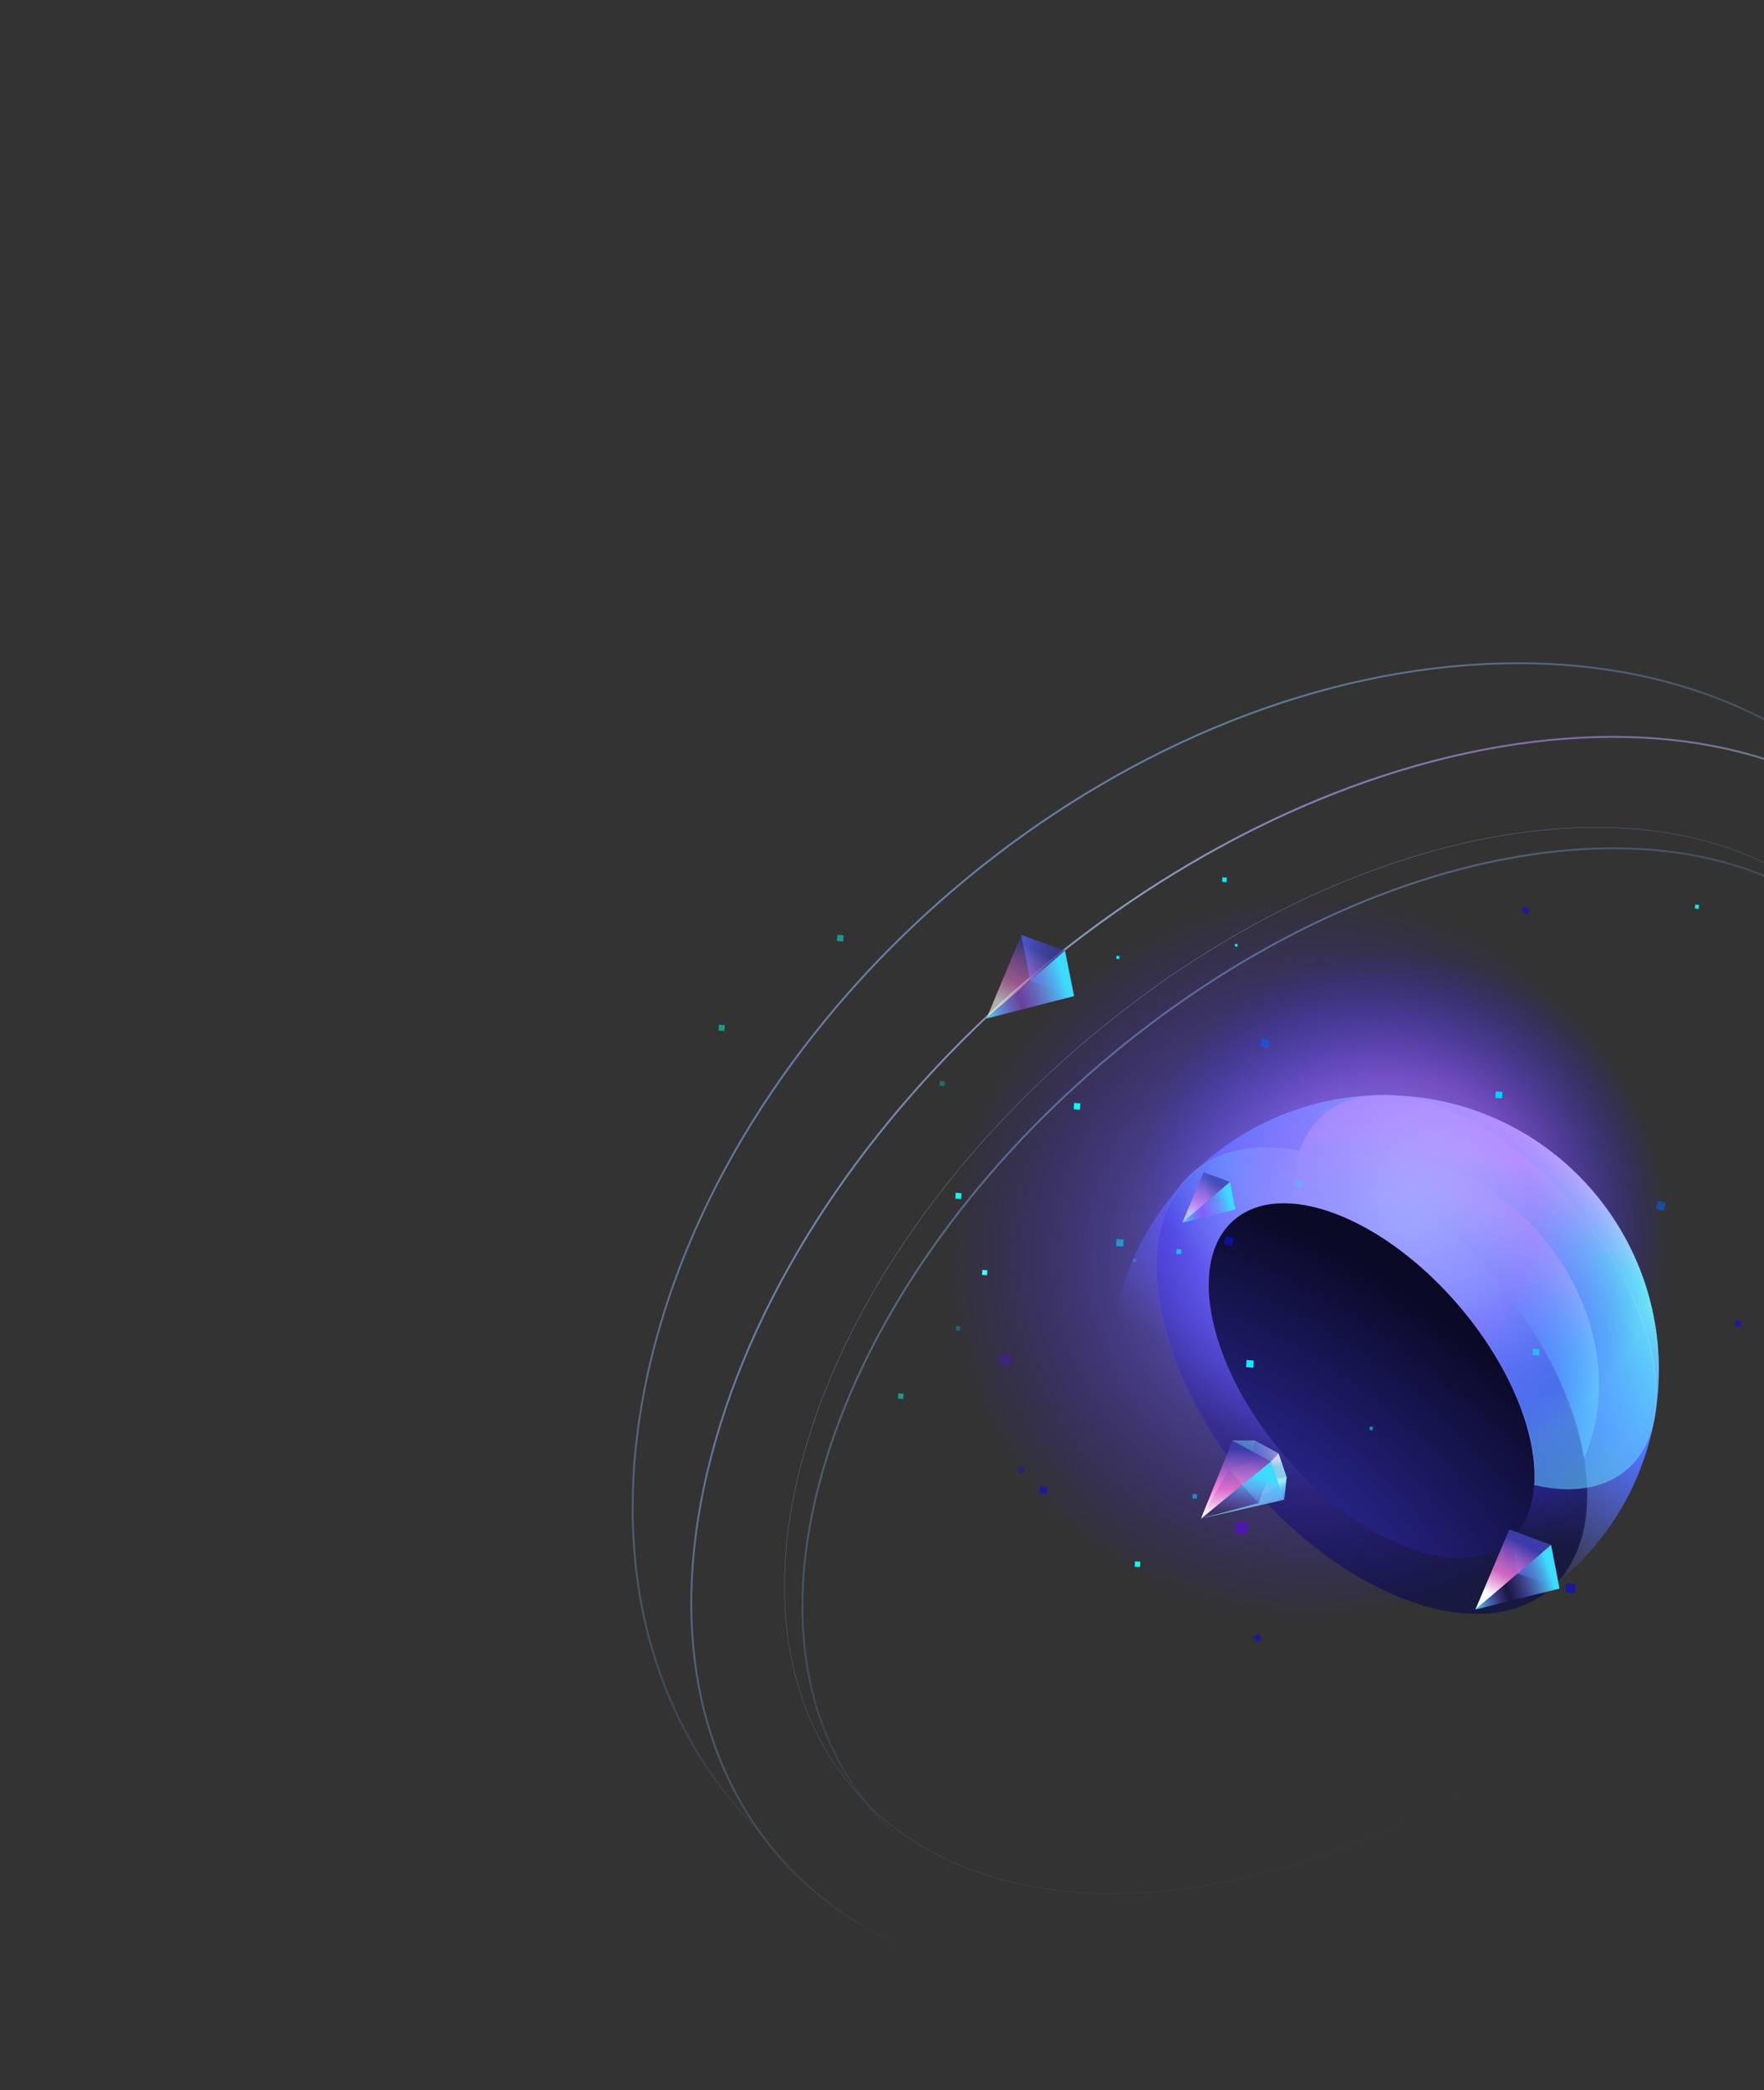 <svg width="1133" height="1342" viewBox="0 0 1133 1342" fill="none" xmlns="http://www.w3.org/2000/svg">
<rect x="0" y="0" width="1133" height="1342" fill="#333333" stroke="none"/>
<path d="M1064.94 893.215C1057.31 990.26 972.451 1062.74 875.406 1055.11C778.361 1047.48 705.877 962.62 713.51 865.575C721.142 768.53 806 696.046 903.045 703.679C1000.09 711.311 1072.57 796.169 1064.94 893.215Z" fill="url(#paint0_linear_1_1229)"/>
<path d="M1027.02 887.978C1027.8 957.064 973.205 1003.69 905.089 992.129C836.974 980.564 781.128 915.184 780.354 846.098C779.579 777.013 834.17 730.383 902.286 741.947C970.401 753.512 1026.25 818.892 1027.02 887.978Z" fill="url(#paint1_radial_1_1229)"/>
<path d="M1017.11 934.067C1031.31 1012.46 981.856 1054.71 906.645 1028.43C831.434 1002.14 758.95 917.285 744.749 838.89C730.547 760.494 780.005 718.249 855.217 744.531C930.428 770.814 1002.91 855.672 1017.11 934.067Z" fill="url(#paint2_radial_1_1229)"/>
<path d="M1016.76 934.131C1023.84 973.253 1015.03 1003.26 995.174 1020.23C975.315 1037.19 944.297 1041.2 906.764 1028.08C869.233 1014.97 832.36 987.229 803.093 952.965C773.826 918.702 752.191 877.945 745.104 838.825C738.017 799.703 746.828 769.694 766.687 752.731C786.547 735.768 817.564 731.756 855.097 744.872C892.629 757.987 929.502 785.728 958.769 819.991C988.036 854.255 1009.67 895.011 1016.76 934.131Z" stroke="url(#paint3_linear_1_1229)" stroke-opacity="0.2" stroke-width="0.722"/>
<mask id="path-5-inside-1_1_1229" fill="white">
<path fill-rule="evenodd" clip-rule="evenodd" d="M985.345 953.432C985.907 945.075 985.179 935.745 983.023 925.564C970.517 866.499 914.672 801.119 858.289 779.534C848.569 775.813 839.468 773.636 831.126 772.884C826.827 716.824 865.932 689.009 924.066 710.262C987.173 733.332 1048.81 805.487 1061.73 871.425C1073.63 932.166 1040.04 966.442 985.345 953.432Z"/>
</mask>
<path fill-rule="evenodd" clip-rule="evenodd" d="M985.345 953.432C985.907 945.075 985.179 935.745 983.023 925.564C970.517 866.499 914.672 801.119 858.289 779.534C848.569 775.813 839.468 773.636 831.126 772.884C826.827 716.824 865.932 689.009 924.066 710.262C987.173 733.332 1048.81 805.487 1061.73 871.425C1073.63 932.166 1040.04 966.442 985.345 953.432Z" fill="url(#paint4_linear_1_1229)"/>
<path d="M983.023 925.564L982.317 925.713L983.023 925.564ZM985.345 953.432L984.624 953.384L984.583 953.994L985.178 954.135L985.345 953.432ZM858.289 779.534L858.547 778.859L858.289 779.534ZM831.126 772.884L830.405 772.939L830.452 773.549L831.061 773.604L831.126 772.884ZM924.066 710.262L923.818 710.94L924.066 710.262ZM1061.73 871.425L1061.02 871.564L1061.73 871.425ZM982.317 925.713C984.461 935.841 985.181 945.103 984.624 953.384L986.066 953.481C986.632 945.046 985.897 935.65 983.73 925.414L982.317 925.713ZM858.03 780.208C886.081 790.947 914.044 812.603 936.561 838.963C959.077 865.324 976.095 896.328 982.317 925.713L983.73 925.414C977.446 895.735 960.288 864.517 937.659 838.025C915.03 811.533 886.879 789.706 858.547 778.859L858.03 780.208ZM831.061 773.604C839.327 774.348 848.363 776.507 858.03 780.208L858.547 778.859C848.776 775.118 839.61 772.923 831.19 772.165L831.061 773.604ZM831.846 772.829C829.71 744.968 838.363 724.292 854.592 713.177C870.837 702.05 894.879 700.361 923.818 710.94L924.314 709.583C895.119 698.91 870.542 700.501 853.776 711.985C836.993 723.479 828.243 744.739 830.405 772.939L831.846 772.829ZM923.818 710.94C955.226 722.422 986.314 746.141 1011.17 775.237C1036.02 804.333 1054.59 838.746 1061.02 871.564L1062.44 871.286C1055.95 838.166 1037.24 803.532 1012.27 774.299C987.295 745.065 956.012 721.171 924.314 709.583L923.818 710.94ZM1061.02 871.564C1066.94 901.8 1061.52 925.283 1047.99 939.589C1034.47 953.881 1012.7 959.195 985.512 952.73L985.178 954.135C1012.69 960.679 1035.06 955.36 1049.04 940.581C1063 925.816 1068.41 901.79 1062.44 871.286L1061.02 871.564Z" fill="url(#paint5_linear_1_1229)" fill-opacity="0.3" mask="url(#path-5-inside-1_1_1229)"/>
<g style="mix-blend-mode:lighten">
<ellipse cx="887.079" cy="787.599" rx="215.27" ry="209.678" transform="rotate(-130.503 887.079 787.599)" fill="url(#paint6_radial_1_1229)" fill-opacity="0.6"/>
</g>
<g style="mix-blend-mode:lighten">
<path d="M632.26 595.356C756.445 489.281 943.401 504.304 1049.84 628.912C1156.27 753.52 1141.89 940.525 1017.7 1046.6C893.516 1152.68 706.56 1137.65 600.124 1013.05C493.687 888.437 508.075 701.432 632.26 595.356Z" fill="url(#paint7_radial_1_1229)" fill-opacity="0.8"/>
</g>
<path d="M983.021 925.563C995.527 984.627 959.958 1015.01 903.575 993.424C847.192 971.838 791.346 906.458 778.84 847.394C766.334 788.329 801.903 757.947 858.286 779.533C914.669 801.119 970.515 866.499 983.021 925.563Z" fill="url(#paint8_radial_1_1229)"/>
<path d="M776.382 1224.55C679.641 1238.41 603.855 1213.08 559.44 1161.09C515.026 1109.09 501.861 1030.28 530.666 936.889C559.472 843.5 624.78 753.3 707.107 682.978C789.435 612.656 888.735 562.252 985.48 548.4C1082.22 534.548 1158.01 559.872 1202.42 611.869C1246.84 663.866 1260 742.679 1231.2 836.065C1202.39 929.455 1137.08 1019.65 1054.75 1089.98C972.427 1160.3 873.127 1210.7 776.382 1224.55Z" stroke="url(#paint9_linear_1_1229)" stroke-width="1.204"/>
<path d="M765.399 1212.1C668.546 1225.97 592.574 1200.62 548.023 1148.46C503.472 1096.31 490.316 1017.31 519.155 923.813C547.994 830.317 613.363 740.044 695.744 669.677C778.124 599.31 877.506 548.856 974.361 534.988C1071.21 521.12 1147.19 546.464 1191.74 598.621C1236.29 650.778 1249.44 729.778 1220.61 823.273C1191.77 916.768 1126.4 1007.04 1044.02 1077.41C961.636 1147.78 862.254 1198.23 765.399 1212.1Z" stroke="url(#paint10_linear_1_1229)" stroke-width="0.241"/>
<path d="M755.426 1270.7C642.147 1284.71 552.485 1252.92 499.016 1190.32C445.547 1127.72 428.165 1034.19 459.71 924.499C491.255 814.797 565.746 709.768 660.706 628.656C755.666 547.544 871.049 490.388 984.333 476.38C1097.61 462.372 1187.27 494.161 1240.74 556.758C1294.21 619.356 1311.59 712.886 1280.05 822.582C1248.5 932.283 1174.01 1037.31 1079.05 1118.42C984.093 1199.54 868.71 1256.69 755.426 1270.7Z" stroke="url(#paint11_linear_1_1229)" stroke-width="1.204"/>
<path d="M755.426 1270.7C642.147 1284.71 552.485 1252.92 499.016 1190.32C445.547 1127.72 428.165 1034.19 459.71 924.499C491.255 814.797 565.746 709.768 660.706 628.656C755.666 547.544 871.049 490.388 984.333 476.38C1097.61 462.372 1187.27 494.161 1240.74 556.758C1294.21 619.356 1311.59 712.886 1280.05 822.582C1248.5 932.283 1174.01 1037.31 1079.05 1118.42C984.093 1199.54 868.71 1256.69 755.426 1270.7Z" stroke="url(#paint12_linear_1_1229)" stroke-opacity="0.2" stroke-width="1.204"/>
<path d="M745.391 1258.92C627.699 1267.75 532.215 1229.19 472.929 1159.78C413.643 1090.38 390.483 990.038 417.607 875.174C444.733 760.302 517.009 652.694 611.959 571.59C706.91 490.485 824.494 435.921 942.194 427.086C1059.89 418.252 1155.37 456.813 1214.66 526.221C1273.94 595.628 1297.1 695.966 1269.98 810.831C1242.85 925.702 1170.58 1033.31 1075.63 1114.42C980.675 1195.52 863.091 1250.08 745.391 1258.92Z" stroke="url(#paint13_linear_1_1229)" stroke-width="1.204"/>
<rect x="716.815" y="800.083" width="4.573" height="4.573" transform="rotate(-85.503 716.815 800.083)" fill="#00F0FF" fill-opacity="0.5"/>
<rect x="717.002" y="615.602" width="1.886" height="1.886" transform="rotate(-85.503 717.002 615.602)" fill="#00F0FF"/>
<rect width="2.476" height="2.476" transform="matrix(-0.078 0.997 0.997 0.078 1088.8 580.825)" fill="#00F0FF"/>
<rect x="784.94" y="566.145" width="2.852" height="2.852" transform="rotate(-85.503 784.94 566.145)" fill="#00F0FF"/>
<rect x="793.123" y="607.704" width="1.69" height="1.69" transform="rotate(-85.503 793.123 607.704)" fill="#00F0FF"/>
<rect x="800.315" y="877.761" width="4.573" height="4.573" transform="rotate(-85.503 800.315 877.761)" fill="#00F0FF"/>
<rect x="667.653" y="959.042" width="4.573" height="4.573" transform="rotate(-85.503 667.653 959.042)" fill="#0500FF" fill-opacity="0.5"/>
<rect x="630.729" y="818.548" width="3.196" height="3.196" transform="rotate(-85.503 630.729 818.548)" fill="#3DFFFB"/>
<rect x="1005.6" y="1022.51" width="5.944" height="5.944" transform="rotate(-85.503 1005.6 1022.51)" fill="#0500FF" fill-opacity="0.5"/>
<rect width="5.437" height="5.437" transform="matrix(-0.958 -0.286 0.286 -0.958 1068.6 777.558)" fill="#0066FF" fill-opacity="0.5"/>
<rect width="4.253" height="4.253" transform="matrix(-0.997 -0.078 0.078 -0.997 964.652 705.282)" fill="#00D1FF"/>
<rect width="5.109" height="5.109" transform="matrix(0.958 0.286 0.286 -0.958 786.079 798.503)" fill="#001AFF" fill-opacity="0.5"/>
<rect x="814.228" y="673.383" width="5.437" height="5.437" transform="rotate(-163.401 814.228 673.383)" fill="#0066FF" fill-opacity="0.5"/>
<rect x="981.674" y="586.686" width="3.931" height="3.931" transform="rotate(-175.503 981.674 586.686)" fill="#0500FF" fill-opacity="0.5"/>
<rect width="3.804" height="3.804" transform="matrix(-0.958 -0.286 0.286 -0.958 1117.68 852.182)" fill="#0500FF" fill-opacity="0.5"/>
<rect width="3.046" height="3.046" transform="matrix(0.078 -0.997 0.997 0.078 755.552 805.046)" fill="#00FFF0" fill-opacity="0.6"/>
<rect x="728.768" y="1005.89" width="3.431" height="3.431" transform="rotate(-85.503 728.768 1005.89)" fill="#00FFF0"/>
<rect width="3.789" height="3.789" transform="matrix(-0.078 0.997 0.997 0.078 613.837 765.816)" fill="#00FFF0"/>
<rect x="689.59" y="712.159" width="4.031" height="4.031" transform="rotate(-85.503 689.59 712.159)" fill="#00FFF0"/>
<rect width="4.031" height="4.031" transform="matrix(0.078 -0.997 0.997 0.078 984.409 869.972)" fill="#00FFF0" fill-opacity="0.5"/>
<rect x="879.567" y="918.144" width="2.21" height="2.21" transform="rotate(-85.503 879.567 918.144)" fill="#00FFF0" fill-opacity="0.5"/>
<rect x="807.14" y="1054.44" width="4.031" height="4.031" transform="rotate(-120.813 807.14 1054.44)" fill="#0500FF" fill-opacity="0.5"/>
<rect x="765.9" y="962.071" width="2.815" height="2.815" transform="rotate(-85.503 765.9 962.071)" fill="#00D1FF" fill-opacity="0.6"/>
<rect x="793.529" y="984.61" width="7.584" height="7.584" transform="rotate(-85.503 793.529 984.61)" fill="#6100FF" fill-opacity="0.5"/>
<g opacity="0.5">
<rect x="603.487" y="697.132" width="3.046" height="3.046" transform="rotate(-85.503 603.487 697.132)" fill="#00FFF0" fill-opacity="0.6"/>
<rect width="3.431" height="3.431" transform="matrix(0.078 -0.997 0.997 0.078 576.704 897.978)" fill="#00FFF0"/>
<rect width="3.789" height="3.789" transform="matrix(-0.078 0.997 0.997 0.078 461.773 657.905)" fill="#00FFF0"/>
<rect width="4.031" height="4.031" transform="matrix(0.078 -0.997 0.997 0.078 537.525 604.244)" fill="#00FFF0"/>
<rect x="832.345" y="762.057" width="4.031" height="4.031" transform="rotate(-85.503 832.345 762.057)" fill="#00FFF0" fill-opacity="0.5"/>
<rect x="727.503" y="810.229" width="2.21" height="2.21" transform="rotate(-85.503 727.503 810.229)" fill="#00FFF0" fill-opacity="0.5"/>
<rect x="655.076" y="946.523" width="4.031" height="4.031" transform="rotate(-120.813 655.076 946.523)" fill="#0500FF" fill-opacity="0.5"/>
<rect x="613.837" y="854.156" width="2.815" height="2.815" transform="rotate(-85.503 613.837 854.156)" fill="#00D1FF" fill-opacity="0.6"/>
<rect width="7.584" height="7.584" transform="matrix(0.078 -0.997 0.997 0.078 641.464 876.698)" fill="#6100FF" fill-opacity="0.5"/>
</g>
<path d="M974.763 1010.25L969.37 982.185L996.247 991.899L1001.64 1019.96L974.763 1010.25Z" fill="url(#paint14_linear_1_1229)"/>
<path d="M996.246 991.903L969.37 982.188L947.641 1033.42L996.246 991.903Z" fill="url(#paint15_linear_1_1229)"/>
<path d="M996.247 991.907L1001.67 1019.96L947.642 1033.42L996.247 991.907Z" fill="url(#paint16_linear_1_1229)"/>
<path d="M776.47 770.451L773.067 752.743L790.026 758.872L793.429 776.581L776.47 770.451Z" fill="url(#paint17_linear_1_1229)"/>
<path d="M790.029 758.87L773.067 752.74L759.354 785.069L790.029 758.87Z" fill="url(#paint18_linear_1_1229)" fill-opacity="0.6"/>
<path d="M790.027 758.869L793.451 776.576L759.353 785.068L790.027 758.869Z" fill="url(#paint19_linear_1_1229)"/>
<path d="M661.749 629.625L655.932 600.387L684.034 610.337L689.851 639.576L661.749 629.625Z" fill="url(#paint20_linear_1_1229)"/>
<path d="M684.035 610.343L655.933 600.392L633.615 653.976L684.035 610.343Z" fill="url(#paint21_linear_1_1229)" fill-opacity="0.6"/>
<path d="M684.034 610.343L689.884 639.572L633.615 653.977L684.034 610.343Z" fill="url(#paint22_linear_1_1229)"/>
<path d="M805.947 924.875L804.236 938.302L814.219 949.693L826.391 948.432L821.213 933.226L805.947 924.875Z" fill="url(#paint23_linear_1_1229)" fill-opacity="0.7"/>
<path d="M771.444 975.057L808.188 965.159L824.787 962.88L771.444 975.057Z" fill="url(#paint24_linear_1_1229)" fill-opacity="0.8"/>
<path d="M771.444 975.058L789.193 943.4L791.705 924.919L771.444 975.058Z" fill="url(#paint25_linear_1_1229)"/>
<path d="M791.703 924.923L789.196 943.411L804.236 938.303L805.949 924.873L791.703 924.923Z" fill="url(#paint26_linear_1_1229)" fill-opacity="0.6"/>
<path d="M808.185 965.156L789.197 943.407L804.238 938.299L814.219 949.689L808.185 965.156Z" fill="url(#paint27_linear_1_1229)" fill-opacity="0.6"/>
<path d="M808.183 965.163L824.785 962.879L826.391 948.43L814.218 949.692L808.183 965.163Z" fill="url(#paint28_linear_1_1229)" fill-opacity="0.8"/>
<path d="M771.445 975.056L816.3 938.377L824.787 962.879L771.445 975.056Z" fill="url(#paint29_linear_1_1229)"/>
<path d="M771.444 975.056L816.297 938.377L791.705 924.916L771.444 975.056Z" fill="url(#paint30_linear_1_1229)"/>
<path d="M824.785 962.881L816.3 938.376L821.214 933.223L826.39 948.437L824.785 962.881Z" fill="url(#paint31_linear_1_1229)" fill-opacity="0.6"/>
<path d="M791.698 924.924L816.296 938.379L821.214 933.226L805.942 924.874L791.698 924.924Z" fill="url(#paint32_linear_1_1229)" fill-opacity="0.6"/>
<defs>
<linearGradient id="paint0_linear_1_1229" x1="965.576" y1="721.424" x2="840.209" y2="921.264" gradientUnits="userSpaceOnUse">
<stop stop-color="white"/>
<stop offset="0.166" stop-color="#71FFF6"/>
<stop offset="0.552" stop-color="#4F75FF"/>
<stop offset="1" stop-color="#5E64FF" stop-opacity="0"/>
</linearGradient>
<radialGradient id="paint1_radial_1_1229" cx="0" cy="0" r="1" gradientUnits="userSpaceOnUse" gradientTransform="translate(891.265 917.085) rotate(-77.979) scale(157.011 187.398)">
<stop offset="0.406" stop-color="#3330B1" stop-opacity="0.1"/>
<stop offset="0.679" stop-color="#58FFFF" stop-opacity="0.5"/>
<stop offset="1" stop-color="white"/>
</radialGradient>
<radialGradient id="paint2_radial_1_1229" cx="0" cy="0" r="1" gradientUnits="userSpaceOnUse" gradientTransform="translate(879.724 764.165) rotate(123.323) scale(199.8 342.233)">
<stop stop-color="white"/>
<stop offset="0.298" stop-color="#5EF5FF"/>
<stop offset="0.538" stop-color="#3432BD"/>
<stop offset="0.914" stop-color="#171940"/>
</radialGradient>
<linearGradient id="paint3_linear_1_1229" x1="873.607" y1="751.151" x2="824.854" y2="964.914" gradientUnits="userSpaceOnUse">
<stop stop-color="white"/>
<stop offset="1" stop-color="white" stop-opacity="0"/>
</linearGradient>
<linearGradient id="paint4_linear_1_1229" x1="960.853" y1="744.03" x2="943.689" y2="893.916" gradientUnits="userSpaceOnUse">
<stop stop-color="white"/>
<stop offset="0.502" stop-color="#4FFFF4" stop-opacity="0.1"/>
<stop offset="1" stop-color="#5ECFFF" stop-opacity="0.6"/>
</linearGradient>
<linearGradient id="paint5_linear_1_1229" x1="946.549" y1="678.681" x2="971.922" y2="1015.35" gradientUnits="userSpaceOnUse">
<stop stop-color="white"/>
<stop offset="1" stop-color="white" stop-opacity="0"/>
</linearGradient>
<radialGradient id="paint6_radial_1_1229" cx="0" cy="0" r="1" gradientUnits="userSpaceOnUse" gradientTransform="translate(887.079 802.461) rotate(80.778) scale(166.684 171.23)">
<stop offset="0.073" stop-color="white"/>
<stop offset="0.508" stop-color="#C173FF" stop-opacity="0.9"/>
<stop offset="1" stop-color="#0E26FF" stop-opacity="0"/>
</radialGradient>
<radialGradient id="paint7_radial_1_1229" cx="0" cy="0" r="1" gradientUnits="userSpaceOnUse" gradientTransform="translate(840.919 807.366) rotate(-49.519) scale(234.948 236.158)">
<stop offset="0.073" stop-color="#8785FF"/>
<stop offset="1" stop-color="#3E0EFF" stop-opacity="0"/>
</radialGradient>
<radialGradient id="paint8_radial_1_1229" cx="0" cy="0" r="1" gradientUnits="userSpaceOnUse" gradientTransform="translate(786.489 995.834) rotate(-55.689) scale(204.144 359.183)">
<stop stop-color="#3330B1"/>
<stop offset="1" stop-color="#0A0926"/>
</radialGradient>
<linearGradient id="paint9_linear_1_1229" x1="622.979" y1="584.485" x2="903.382" y2="912.76" gradientUnits="userSpaceOnUse">
<stop stop-color="#8FBCFF" stop-opacity="0.6"/>
<stop offset="1" stop-color="#8FBCFF" stop-opacity="0"/>
</linearGradient>
<linearGradient id="paint10_linear_1_1229" x1="680.525" y1="651.86" x2="1044.1" y2="1077.5" gradientUnits="userSpaceOnUse">
<stop stop-color="#8FBCFF" stop-opacity="0.6"/>
<stop offset="1" stop-color="#8FBCFF" stop-opacity="0"/>
</linearGradient>
<linearGradient id="paint11_linear_1_1229" x1="547.063" y1="495.611" x2="931.421" y2="945.588" gradientUnits="userSpaceOnUse">
<stop stop-color="white" stop-opacity="0.6"/>
<stop offset="0.344" stop-color="#8FBCFF" stop-opacity="0.6"/>
<stop offset="1" stop-color="#8FBCFF" stop-opacity="0"/>
</linearGradient>
<linearGradient id="paint12_linear_1_1229" x1="898.253" y1="499.784" x2="934.654" y2="657.452" gradientUnits="userSpaceOnUse">
<stop stop-color="#FF48D7"/>
<stop offset="0.234" stop-color="white" stop-opacity="0.766"/>
<stop offset="1" stop-color="#FF48D7" stop-opacity="0"/>
</linearGradient>
<linearGradient id="paint13_linear_1_1229" x1="591.387" y1="547.504" x2="869.655" y2="873.278" gradientUnits="userSpaceOnUse">
<stop stop-color="#8FBCFF" stop-opacity="0.6"/>
<stop offset="1" stop-color="#8FBCFF" stop-opacity="0"/>
</linearGradient>
<linearGradient id="paint14_linear_1_1229" x1="967.993" y1="999.698" x2="1003.02" y2="1002.45" gradientUnits="userSpaceOnUse">
<stop stop-color="#6083FF"/>
<stop offset="1" stop-color="#0C1E5E" stop-opacity="0"/>
</linearGradient>
<linearGradient id="paint15_linear_1_1229" x1="976.282" y1="978.531" x2="947.494" y2="1033.24" gradientUnits="userSpaceOnUse">
<stop offset="0.171" stop-color="#3D3BA9"/>
<stop offset="0.538" stop-color="#FF7BE2" stop-opacity="0.8"/>
<stop offset="0.792" stop-color="white"/>
</linearGradient>
<linearGradient id="paint16_linear_1_1229" x1="947.833" y1="1033.64" x2="999.394" y2="1016.81" gradientUnits="userSpaceOnUse">
<stop stop-color="#3DDCFF"/>
<stop offset="0.427" stop-color="#9D50FF" stop-opacity="0"/>
<stop offset="0.977" stop-color="#3DDCFF"/>
</linearGradient>
<linearGradient id="paint17_linear_1_1229" x1="772.198" y1="763.793" x2="794.298" y2="765.531" gradientUnits="userSpaceOnUse">
<stop stop-color="#6083FF"/>
<stop offset="1" stop-color="#0C1E5E" stop-opacity="0"/>
</linearGradient>
<linearGradient id="paint18_linear_1_1229" x1="777.429" y1="750.431" x2="759.262" y2="784.96" gradientUnits="userSpaceOnUse">
<stop offset="0.171" stop-color="#3D3BA9"/>
<stop offset="0.538" stop-color="#FF7BE2" stop-opacity="0.8"/>
<stop offset="0.792" stop-color="white"/>
</linearGradient>
<linearGradient id="paint19_linear_1_1229" x1="759.474" y1="785.209" x2="792.014" y2="774.588" gradientUnits="userSpaceOnUse">
<stop stop-color="#3DDCFF"/>
<stop offset="0.427" stop-color="#9D50FF" stop-opacity="0.5"/>
<stop offset="0.977" stop-color="#3DDCFF"/>
</linearGradient>
<linearGradient id="paint20_linear_1_1229" x1="654.615" y1="618.664" x2="691.168" y2="621.299" gradientUnits="userSpaceOnUse">
<stop stop-color="#6083FF"/>
<stop offset="1" stop-color="#0C1E5E" stop-opacity="0"/>
</linearGradient>
<linearGradient id="paint21_linear_1_1229" x1="663.118" y1="596.53" x2="633.461" y2="653.797" gradientUnits="userSpaceOnUse">
<stop offset="0.171" stop-color="#3D3BA9"/>
<stop offset="0.538" stop-color="#FF7BE2" stop-opacity="0.8"/>
<stop offset="0.792" stop-color="white"/>
</linearGradient>
<linearGradient id="paint22_linear_1_1229" x1="633.815" y1="654.208" x2="687.486" y2="636.303" gradientUnits="userSpaceOnUse">
<stop stop-color="#3DDCFF"/>
<stop offset="0.427" stop-color="#9D50FF" stop-opacity="0.5"/>
<stop offset="0.977" stop-color="#3DDCFF"/>
</linearGradient>
<linearGradient id="paint23_linear_1_1229" x1="799.502" y1="933.949" x2="823.176" y2="935.389" gradientUnits="userSpaceOnUse">
<stop stop-color="#6587FF"/>
<stop offset="1" stop-color="#D8E0FF" stop-opacity="0.9"/>
</linearGradient>
<linearGradient id="paint24_linear_1_1229" x1="804.82" y1="946.548" x2="822.491" y2="977.8" gradientUnits="userSpaceOnUse">
<stop offset="0.135" stop-color="white"/>
<stop offset="0.281" stop-color="#89F8FF" stop-opacity="0.935"/>
<stop offset="0.646" stop-color="#71F6FF" stop-opacity="0.921"/>
<stop offset="1" stop-color="#4A72FF" stop-opacity="0.9"/>
</linearGradient>
<linearGradient id="paint25_linear_1_1229" x1="771.58" y1="939.503" x2="787.62" y2="966.465" gradientUnits="userSpaceOnUse">
<stop offset="0.171" stop-color="#3D3BA9"/>
<stop offset="0.538" stop-color="#FF7BE2" stop-opacity="0.8"/>
<stop offset="0.792" stop-color="white"/>
</linearGradient>
<linearGradient id="paint26_linear_1_1229" x1="798.234" y1="919.344" x2="806.367" y2="937.813" gradientUnits="userSpaceOnUse">
<stop offset="0.135" stop-color="white"/>
<stop offset="0.281" stop-color="#89F8FF" stop-opacity="0.935"/>
<stop offset="0.646" stop-color="#71F6FF" stop-opacity="0.921"/>
<stop offset="1" stop-color="#4A72FF" stop-opacity="0.9"/>
</linearGradient>
<linearGradient id="paint27_linear_1_1229" x1="795.112" y1="938.354" x2="788.2" y2="958.113" gradientUnits="userSpaceOnUse">
<stop offset="0.135" stop-color="white"/>
<stop offset="0.281" stop-color="#89F8FF" stop-opacity="0.935"/>
<stop offset="0.646" stop-color="#71F6FF" stop-opacity="0.921"/>
<stop offset="1" stop-color="#4A72FF" stop-opacity="0.9"/>
</linearGradient>
<linearGradient id="paint28_linear_1_1229" x1="823.894" y1="948.794" x2="831.205" y2="962.857" gradientUnits="userSpaceOnUse">
<stop offset="0.135" stop-color="white"/>
<stop offset="0.281" stop-color="#89F8FF" stop-opacity="0.935"/>
<stop offset="0.646" stop-color="#71F6FF" stop-opacity="0.921"/>
<stop offset="1" stop-color="#4A72FF" stop-opacity="0.9"/>
</linearGradient>
<linearGradient id="paint29_linear_1_1229" x1="788.182" y1="994.3" x2="797.233" y2="945.102" gradientUnits="userSpaceOnUse">
<stop stop-color="#3DDCFF"/>
<stop offset="0.427" stop-color="#9D50FF" stop-opacity="0"/>
<stop offset="0.977" stop-color="#3DDCFF"/>
</linearGradient>
<linearGradient id="paint30_linear_1_1229" x1="810.162" y1="919.335" x2="806.631" y2="989.372" gradientUnits="userSpaceOnUse">
<stop offset="0.171" stop-color="#3D3BA9"/>
<stop offset="0.538" stop-color="#FF7BE2" stop-opacity="0.8"/>
<stop offset="0.792" stop-color="white"/>
</linearGradient>
<linearGradient id="paint31_linear_1_1229" x1="823.069" y1="932.594" x2="827.818" y2="961.932" gradientUnits="userSpaceOnUse">
<stop offset="0.135" stop-color="white"/>
<stop offset="0.281" stop-color="#89F8FF" stop-opacity="0.935"/>
<stop offset="0.646" stop-color="#71F6FF" stop-opacity="0.921"/>
<stop offset="1" stop-color="#4A72FF" stop-opacity="0.9"/>
</linearGradient>
<linearGradient id="paint32_linear_1_1229" x1="800.209" y1="934.887" x2="815.614" y2="921.729" gradientUnits="userSpaceOnUse">
<stop stop-color="#3E5ABE"/>
<stop offset="1" stop-color="#3E5ABE" stop-opacity="0"/>
</linearGradient>
</defs>
</svg>
